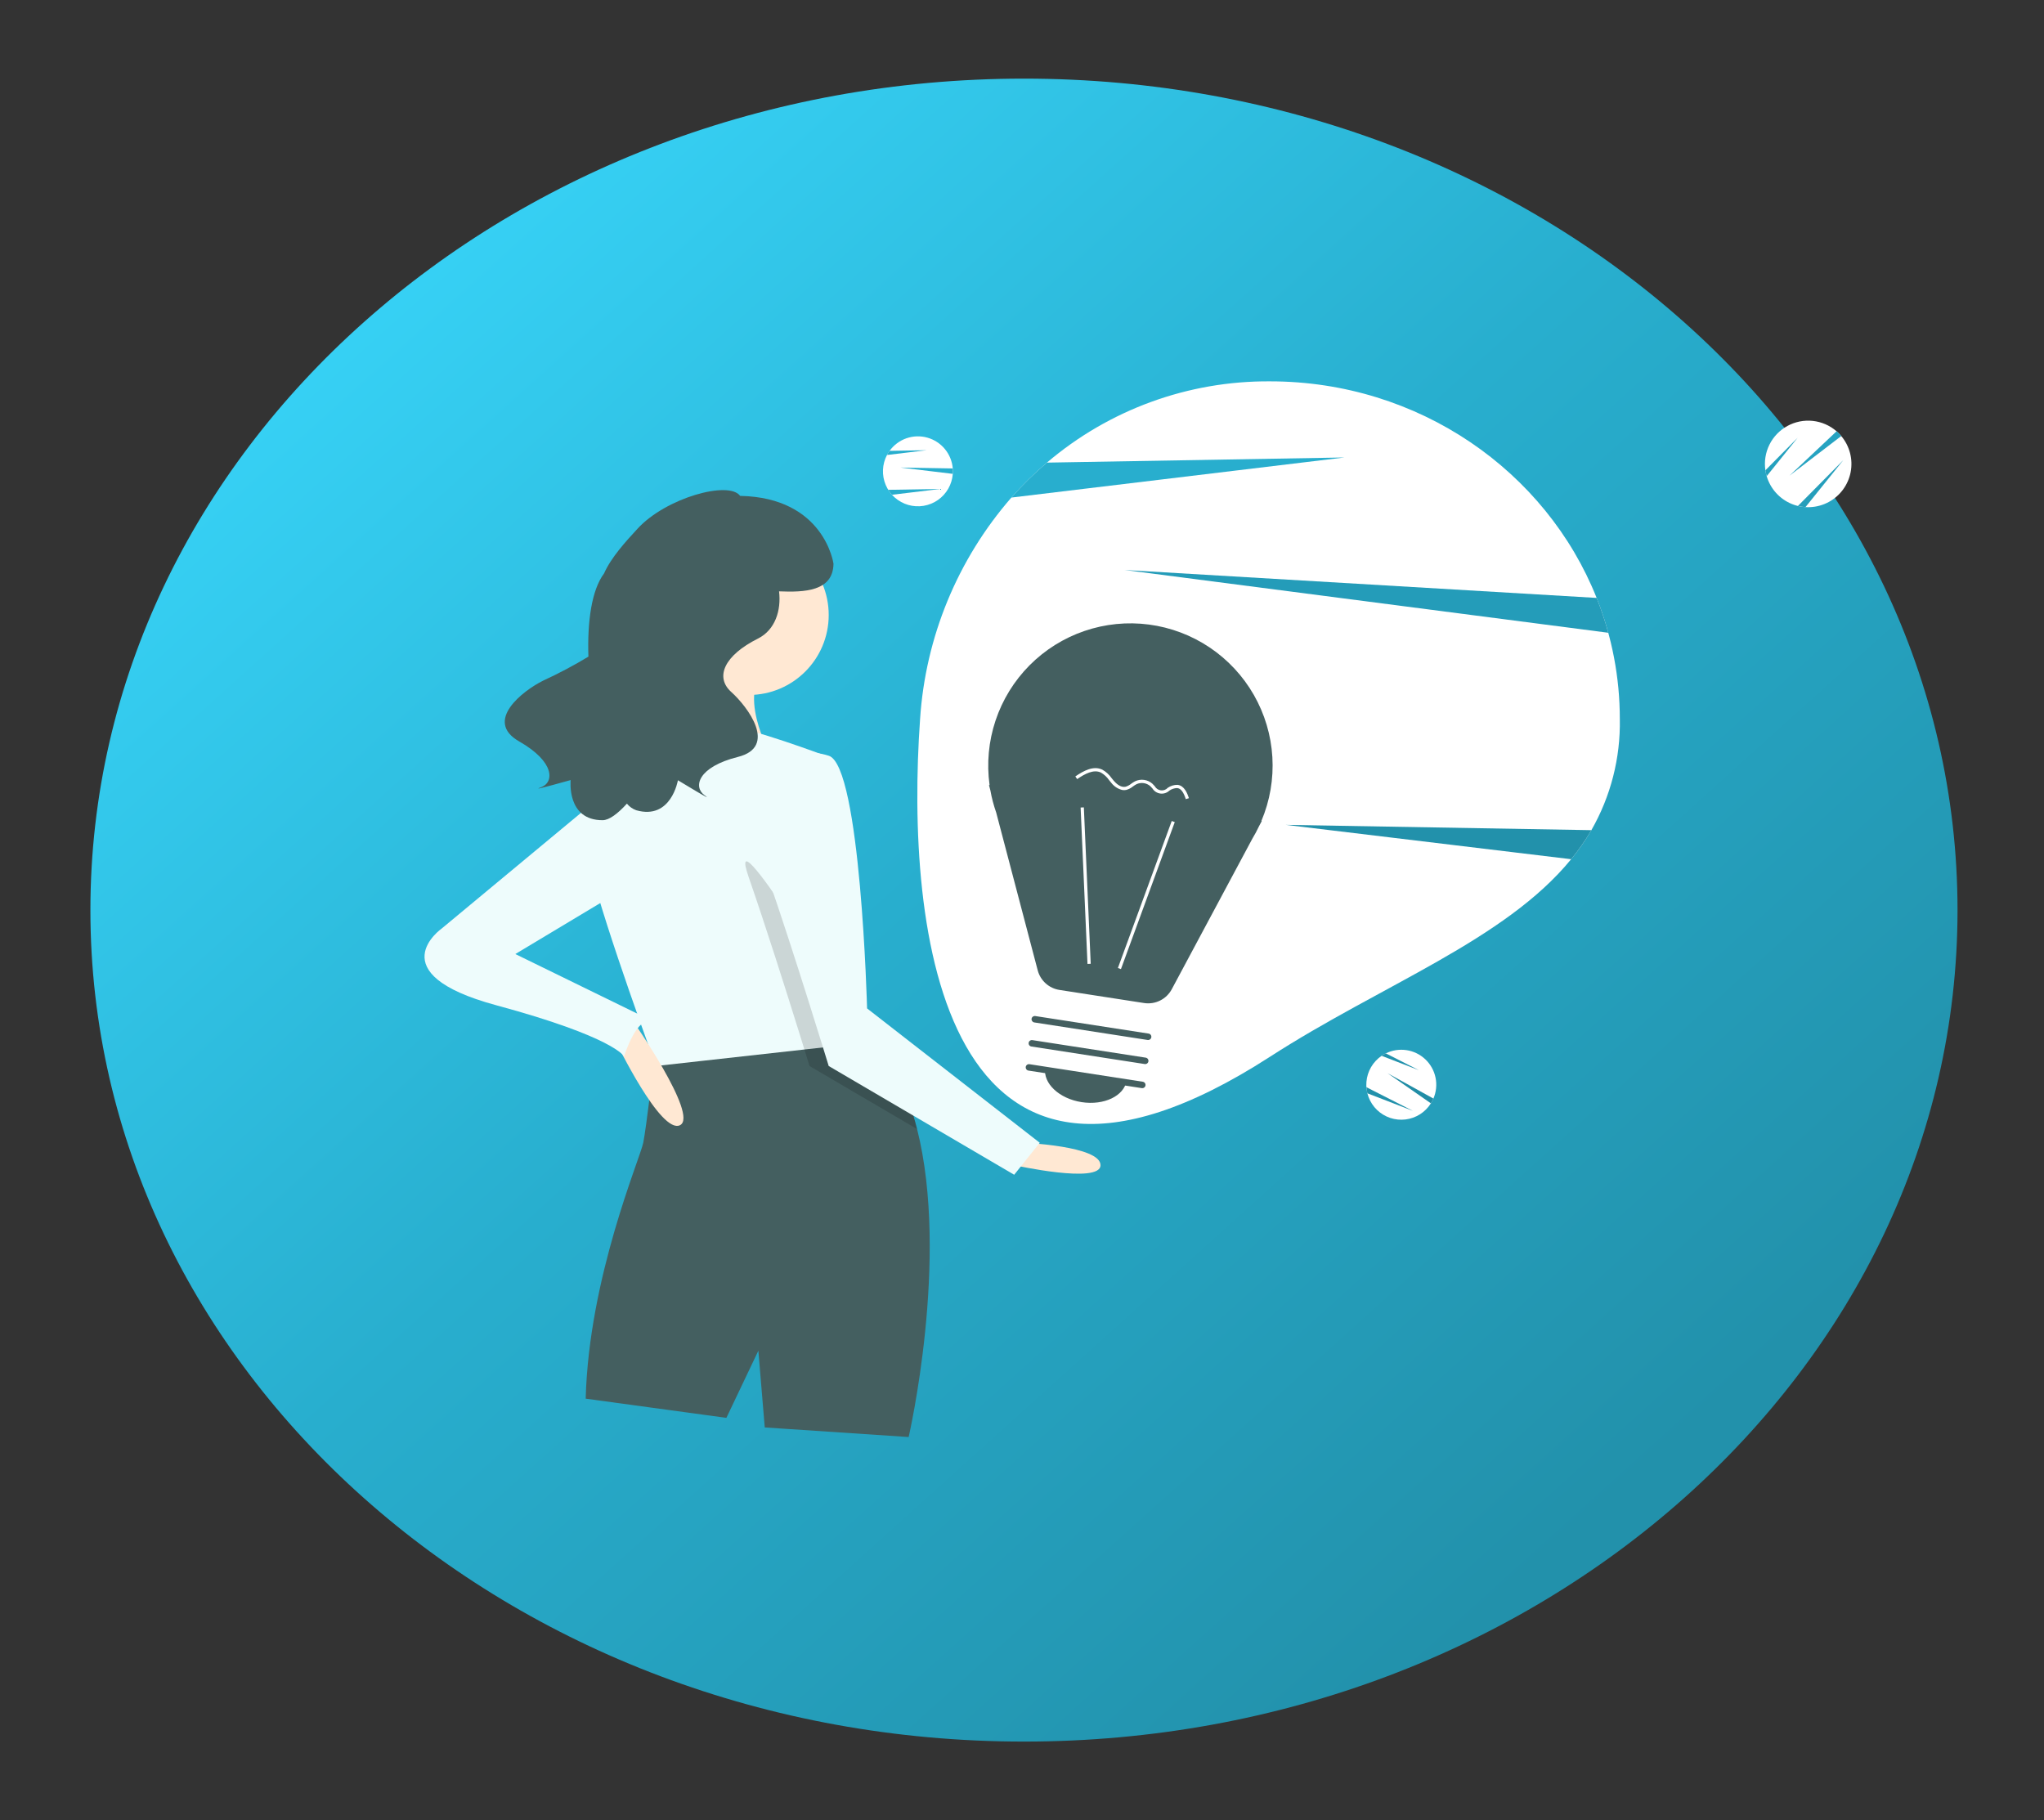 <svg width="621" height="553" viewBox="0 0 621 553" fill="none" xmlns="http://www.w3.org/2000/svg">
<rect x="0" y="0" width="621" height="553" fill="#333333" stroke="none"/>
<path d="M311.097 529.112C467.742 529.112 594.727 416.014 594.727 276.5C594.727 136.986 467.742 23.888 311.097 23.888C154.453 23.888 27.467 136.986 27.467 276.5C27.467 416.014 154.453 529.112 311.097 529.112Z" fill="url(#paint0_linear_11:24)"/>
<path d="M558.764 131.764C558.99 131.996 559.207 132.229 559.405 132.477C560.664 133.972 561.574 135.729 562.068 137.621C562.562 139.512 562.628 141.49 562.262 143.411C561.895 145.331 561.105 147.145 559.949 148.722C558.793 150.298 557.3 151.597 555.579 152.523C553.857 153.449 551.951 153.98 549.999 154.076C548.047 154.172 546.098 153.832 544.294 153.079C542.49 152.327 540.876 151.182 539.571 149.727C538.265 148.272 537.3 146.544 536.747 144.669C536.571 144.084 536.439 143.486 536.353 142.881C535.957 140.223 536.385 137.506 537.58 135.098C538.775 132.69 540.68 130.707 543.037 129.415C545.394 128.124 548.09 127.586 550.762 127.875C553.434 128.164 555.953 129.266 557.98 131.031C558.253 131.259 558.516 131.505 558.764 131.764Z" fill="white"/>
<path d="M558.764 131.763C558.99 131.995 559.207 132.227 559.405 132.475L543.669 144.517L557.986 131.022C558.253 131.259 558.516 131.505 558.764 131.763Z" fill="#26A3C1"/>
<path d="M560.032 139.785L548.53 154.068C547.758 154.017 546.992 153.897 546.241 153.711L560.032 139.785Z" fill="#259EBB"/>
<path d="M546.172 132.971L536.75 144.667C536.574 144.082 536.443 143.485 536.358 142.88L546.172 132.971Z" fill="#25A1BE"/>
<path d="M492.127 218.462C492.353 230.287 489.366 241.952 483.483 252.213C481.673 255.313 479.619 258.264 477.339 261.038C457.185 285.698 419.706 299.195 385.832 321.058C285.851 385.591 275.02 282.184 279.535 218.462C281.158 193.596 290.904 169.952 307.273 151.168C310.613 147.375 314.22 143.827 318.068 140.551C336.962 124.451 361.014 115.687 385.834 115.858C431.1 115.858 469.757 143.168 485.083 181.652C489.744 193.365 492.134 205.858 492.126 218.464L492.127 218.462Z" fill="white"/>
<path d="M408.483 138.984L307.274 151.165C310.614 147.372 314.222 143.824 318.07 140.548L408.483 138.984Z" fill="#28AECE"/>
<path d="M483.482 252.213C481.672 255.313 479.618 258.264 477.338 261.038L390.646 250.604L483.482 252.213Z" fill="#2291AB"/>
<path d="M488.621 192.239L341.694 173.172L485.088 181.656C486.464 185.114 487.643 188.647 488.621 192.239V192.239Z" fill="#249CB9"/>
<path d="M289.504 143.192C289.504 143.453 289.497 143.711 289.474 143.965C289.359 145.542 288.894 147.072 288.113 148.446C287.332 149.819 286.254 151.001 284.959 151.906C283.663 152.81 282.182 153.414 280.624 153.674C279.065 153.933 277.468 153.842 275.95 153.406C274.431 152.971 273.029 152.202 271.844 151.155C270.66 150.109 269.725 148.812 269.105 147.358C268.486 145.904 268.198 144.331 268.263 142.752C268.329 141.173 268.745 139.628 269.483 138.231C269.712 137.794 269.973 137.376 270.265 136.979C271.535 135.216 273.316 133.885 275.366 133.165C277.416 132.446 279.637 132.372 281.73 132.955C283.823 133.538 285.687 134.749 287.07 136.424C288.454 138.1 289.29 140.159 289.467 142.325C289.493 142.611 289.504 142.899 289.504 143.192Z" fill="white"/>
<path d="M289.504 143.19C289.504 143.452 289.497 143.71 289.474 143.964L273.566 142.046L289.464 142.319C289.493 142.609 289.504 142.899 289.504 143.19Z" fill="#28AECE"/>
<path d="M285.71 148.547L270.994 150.32C270.575 149.853 270.198 149.35 269.867 148.817L285.71 148.547Z" fill="#28AECE"/>
<path d="M281.537 136.781L269.484 138.231C269.713 137.794 269.975 137.376 270.267 136.979L281.537 136.781Z" fill="#28AECE"/>
<path d="M435.117 334.54C434.992 334.771 434.867 334.996 434.728 335.21C433.888 336.548 432.759 337.682 431.426 338.529C430.092 339.376 428.586 339.915 427.017 340.107C425.449 340.298 423.858 340.137 422.359 339.636C420.861 339.134 419.493 338.305 418.356 337.208C417.219 336.111 416.34 334.774 415.785 333.294C415.229 331.815 415.011 330.23 415.145 328.655C415.279 327.081 415.763 325.556 416.561 324.192C417.359 322.828 418.451 321.659 419.757 320.77C420.164 320.49 420.592 320.242 421.037 320.026C422.985 319.064 425.182 318.722 427.331 319.048C429.48 319.373 431.477 320.351 433.053 321.848C434.63 323.345 435.708 325.289 436.145 327.419C436.581 329.549 436.353 331.761 435.493 333.757C435.381 334.02 435.256 334.281 435.117 334.54Z" fill="white"/>
<path d="M435.12 334.54C434.995 334.772 434.869 334.996 434.73 335.21L421.575 326.06L435.492 333.757C435.381 334.022 435.256 334.281 435.12 334.54Z" fill="#218DA6"/>
<path d="M429.257 337.491L415.429 332.157C415.278 331.55 415.181 330.931 415.14 330.306L429.257 337.491Z" fill="#2291AB"/>
<path d="M431.084 325.14L419.759 320.77C420.166 320.49 420.594 320.242 421.038 320.026L431.084 325.14Z" fill="#2292AD"/>
<path d="M311.039 347.189C311.039 347.189 334.355 348.16 334.355 353.992C334.355 359.823 308.124 353.992 308.124 353.992L311.039 347.189Z" fill="#FFE8D3"/>
<path d="M276.064 436.59L232.346 433.675L230.403 410.353L220.688 430.763L177.941 424.932C178.912 388.004 194.457 352.049 195.429 347.19C196.4 342.331 198.722 322.254 198.722 322.254C202.968 313.246 225.215 312.4 242.661 313.216C249.889 313.547 256.305 314.169 260.255 314.615C262.869 314.906 264.413 315.116 264.413 315.116C271.38 322.297 275.867 332.083 278.626 343.015C288.567 382.405 276.064 436.59 276.064 436.59Z" fill="#445F60"/>
<path d="M227.488 211.142C240.902 211.142 251.776 200.265 251.776 186.847C251.776 173.429 240.902 162.552 227.488 162.552C214.073 162.552 203.199 173.429 203.199 186.847C203.199 200.265 214.073 211.142 227.488 211.142Z" fill="#FFE8D3"/>
<path d="M210.971 192.677C210.971 192.677 204.17 222.802 193.483 231.548C182.797 240.294 235.259 231.548 235.259 231.548C235.259 231.548 223.6 212.112 232.344 203.366C241.088 194.62 210.971 192.677 210.971 192.677Z" fill="#FFE8D3"/>
<path d="M260.519 317.064L244.402 318.852L199.313 323.86C199.313 323.86 199.099 323.287 198.721 322.248C195.447 313.318 179.678 269.859 177.941 256.808C175.996 242.237 196.397 224.745 196.397 224.745C196.397 224.745 215.828 220.863 221.658 220.863C227.487 220.863 250.803 229.609 250.803 229.609L259.499 307.847L260.25 314.62L260.519 317.064Z" fill="#EEFCFC"/>
<path opacity="0.15" d="M278.616 343.019L245.944 323.862C245.944 323.862 245.371 321.996 244.399 318.853C243.914 317.279 243.321 315.375 242.647 313.219C238.878 301.111 232.552 281.131 227.481 266.535C219.709 244.184 257.598 306.377 257.598 306.377L259.492 307.845L260.243 314.617C262.857 314.909 264.402 315.118 264.402 315.118C271.371 322.304 275.862 332.087 278.616 343.019Z" fill="black"/>
<path d="M235.259 231.548C235.259 231.548 225.543 244.18 233.316 266.532C241.088 288.884 251.775 323.867 251.775 323.867L308.124 356.907L315.896 347.189L263.434 306.37C263.434 306.37 261.492 232.514 251.776 229.599C249.045 228.714 246.155 228.429 243.304 228.766C240.453 229.102 237.709 230.051 235.259 231.548V231.548Z" fill="#EEFCFC"/>
<path d="M187.168 316.578C187.168 316.578 200.768 344.76 206.599 341.846C212.429 338.932 192.025 309.778 192.025 309.778L187.168 316.578Z" fill="#FFE8D3"/>
<path d="M185.711 239.321L134.22 282.078C134.22 282.078 114.79 295.683 150.737 305.4C186.683 315.118 189.598 320.949 189.598 320.949C189.598 320.949 193.478 308.317 198.342 310.26L156.566 289.85L190.569 269.441L185.711 239.321Z" fill="#EEFCFC"/>
<path d="M165.016 206.786C169.735 204.616 174.327 202.181 178.77 199.491C178.413 188.902 179.717 179.289 183.533 174.198C185.675 169.333 190.167 164.463 193.695 160.627C202.346 151.209 221.476 145.951 224.865 150.657C250.527 151.158 253.228 171.283 253.228 171.283C253.094 179.698 244.351 179.965 236.691 179.658C237.377 185.403 235.549 191.373 230.255 194.02C220.133 199.083 217.096 205.665 222.157 210.22C227.218 214.775 236.329 226.927 224.181 229.965C212.034 233.003 210.515 239.078 214.059 241.61C217.603 244.142 205.961 237.053 205.961 237.053C205.961 237.053 203.937 249.199 193.308 246.166C192.193 245.771 191.21 245.074 190.468 244.153C187.597 247.308 185.036 249.173 183.106 249.184C172.052 249.243 173.377 236.996 173.377 236.996C173.377 236.996 160.257 240.682 164.35 239.199C168.443 237.717 168.62 231.458 157.741 225.257C146.861 219.056 158.915 209.808 165.016 206.786Z" fill="#445F60"/>
<path d="M349.173 307.866C348.721 307.866 348.269 307.831 347.821 307.762L320.944 303.602C319.237 303.339 317.644 302.582 316.361 301.425C315.078 300.269 314.16 298.762 313.721 297.091L300.542 246.979C299.736 244.685 299.117 242.329 298.69 239.936L298.357 237.743C297.461 230.739 298.204 223.623 300.528 216.956C302.852 210.288 306.694 204.253 311.75 199.325C316.806 194.398 322.938 190.713 329.662 188.563C336.386 186.412 343.518 185.854 350.494 186.933L350.377 187.685C343.477 186.622 336.424 187.186 329.781 189.333C323.138 191.48 317.088 195.151 312.115 200.051C307.141 204.952 303.382 210.948 301.136 217.559C298.89 224.171 298.219 231.217 299.179 238.134L299.429 239.774C299.852 242.148 300.466 244.483 301.264 246.758L314.452 296.9C314.853 298.428 315.692 299.805 316.866 300.863C318.039 301.92 319.495 302.612 321.056 302.854L347.934 307.013C349.593 307.267 351.29 307.001 352.792 306.251C354.294 305.501 355.527 304.304 356.321 302.825L356.991 303.183C356.232 304.597 355.104 305.778 353.728 306.603C352.351 307.427 350.777 307.864 349.173 307.866V307.866Z" fill="white"/>
<path d="M300.642 238.53L300.465 238.506L300.895 240.14C301.301 242.42 301.891 244.664 302.658 246.849L315.272 294.792C315.674 296.322 316.514 297.702 317.689 298.761C318.864 299.82 320.323 300.513 321.886 300.755L347.598 304.734C349.261 304.991 350.962 304.726 352.467 303.975C353.973 303.223 355.207 302.023 356.002 300.54L380.437 254.887C381.201 253.622 381.898 252.319 382.527 250.982L383.357 249.432L383.232 249.414C385.822 243.285 386.963 236.641 386.564 229.998C386.165 223.356 384.238 216.896 380.933 211.121C377.628 205.346 373.034 200.413 367.51 196.705C361.985 192.998 355.68 190.617 349.084 189.748C342.489 188.878 335.781 189.544 329.486 191.694C323.19 193.843 317.475 197.418 312.787 202.139C308.1 206.861 304.565 212.601 302.46 218.913C300.354 225.225 299.735 231.939 300.649 238.53H300.642Z" fill="#445F60"/>
<path d="M355.992 249.428L339.638 294.091L340.56 294.429L356.913 249.766L355.992 249.428Z" fill="white"/>
<path d="M329.291 245.293L328.311 245.336L330.398 292.855L331.378 292.812L329.291 245.293Z" fill="white"/>
<path d="M346.899 330.586L312.459 325.257C312.331 325.237 312.209 325.192 312.099 325.125C311.989 325.058 311.893 324.97 311.817 324.866C311.741 324.762 311.686 324.644 311.655 324.519C311.625 324.393 311.619 324.263 311.639 324.136C311.659 324.008 311.703 323.886 311.77 323.776C311.837 323.666 311.925 323.57 312.029 323.494C312.133 323.418 312.251 323.363 312.377 323.332C312.502 323.302 312.632 323.296 312.759 323.316L347.199 328.645C347.456 328.685 347.687 328.825 347.841 329.035C347.995 329.246 348.059 329.508 348.019 329.766C347.979 330.023 347.839 330.254 347.629 330.408C347.418 330.562 347.156 330.626 346.899 330.586V330.586Z" fill="#445F60"/>
<path d="M347.785 323.269L313.345 317.94C313.088 317.901 312.857 317.76 312.703 317.55C312.549 317.34 312.485 317.077 312.525 316.82C312.565 316.562 312.705 316.332 312.916 316.178C313.126 316.024 313.388 315.96 313.646 316L348.085 321.329C348.343 321.369 348.574 321.509 348.727 321.719C348.881 321.929 348.945 322.192 348.905 322.449C348.865 322.707 348.725 322.938 348.515 323.091C348.305 323.245 348.042 323.309 347.785 323.269V323.269Z" fill="#445F60"/>
<path d="M328.611 334.844C335.442 335.901 341.57 332.95 342.296 328.252L317.558 324.424C316.831 329.119 321.78 333.785 328.611 334.844Z" fill="#445F60"/>
<path d="M340.991 240.017C339.661 239.695 338.48 238.931 337.64 237.85C337.421 237.599 337.208 237.33 336.995 237.065C336.342 236.097 335.477 235.291 334.466 234.709C332.212 233.657 329.558 235.126 327.26 236.701L326.704 235.891C329.232 234.158 332.177 232.558 334.88 233.818C336.03 234.46 337.016 235.36 337.759 236.447C337.966 236.705 338.172 236.962 338.385 237.21C339.078 238.02 340.46 239.331 341.941 239.029C342.566 238.847 343.146 238.54 343.648 238.126C344.029 237.841 344.433 237.586 344.854 237.364C345.71 236.954 346.668 236.807 347.607 236.941C348.546 237.074 349.424 237.483 350.132 238.115C350.384 238.354 350.623 238.607 350.848 238.873C351.036 239.213 351.302 239.504 351.624 239.722C351.947 239.939 352.317 240.076 352.703 240.121C353.089 240.167 353.481 240.119 353.845 239.983C354.209 239.846 354.536 239.625 354.797 239.337C355.671 238.738 356.709 238.426 357.768 238.447L357.874 238.462C359.808 238.761 360.7 240.9 361.204 242.496L360.268 242.792C359.582 240.622 358.748 239.542 357.654 239.422C356.798 239.439 355.966 239.71 355.264 240.201C354.902 240.543 354.469 240.8 353.995 240.953C353.521 241.106 353.019 241.152 352.525 241.087C352.032 241.022 351.559 240.847 351.141 240.576C350.723 240.305 350.371 239.944 350.111 239.52C349.909 239.282 349.695 239.054 349.47 238.839C348.906 238.345 348.21 238.026 347.468 237.921C346.726 237.816 345.97 237.93 345.291 238.248C344.915 238.448 344.555 238.676 344.215 238.931C343.605 239.429 342.898 239.791 342.139 239.996C341.761 240.071 341.372 240.079 340.991 240.017V240.017Z" fill="white"/>
<path d="M348.667 315.956L314.228 310.627C314.1 310.607 313.978 310.562 313.868 310.495C313.758 310.428 313.662 310.34 313.586 310.236C313.51 310.132 313.455 310.014 313.424 309.889C313.394 309.764 313.388 309.634 313.408 309.506C313.428 309.379 313.472 309.256 313.539 309.146C313.606 309.036 313.694 308.94 313.798 308.864C313.902 308.788 314.02 308.733 314.145 308.702C314.271 308.672 314.401 308.666 314.528 308.686L348.968 314.015C349.225 314.055 349.456 314.195 349.61 314.405C349.764 314.616 349.828 314.878 349.788 315.136C349.748 315.393 349.608 315.624 349.397 315.778C349.187 315.932 348.925 315.996 348.667 315.956V315.956Z" fill="#445F60"/>
<defs>
<linearGradient id="paint0_linear_11:24" x1="490.863" y1="455.567" x2="134.741" y2="60.94" gradientUnits="userSpaceOnUse">
<stop stop-color="#2291AB"/>
<stop offset="0.529" stop-color="#28AECE"/>
<stop offset="1" stop-color="#37D2F6"/>
</linearGradient>
</defs>
</svg>
